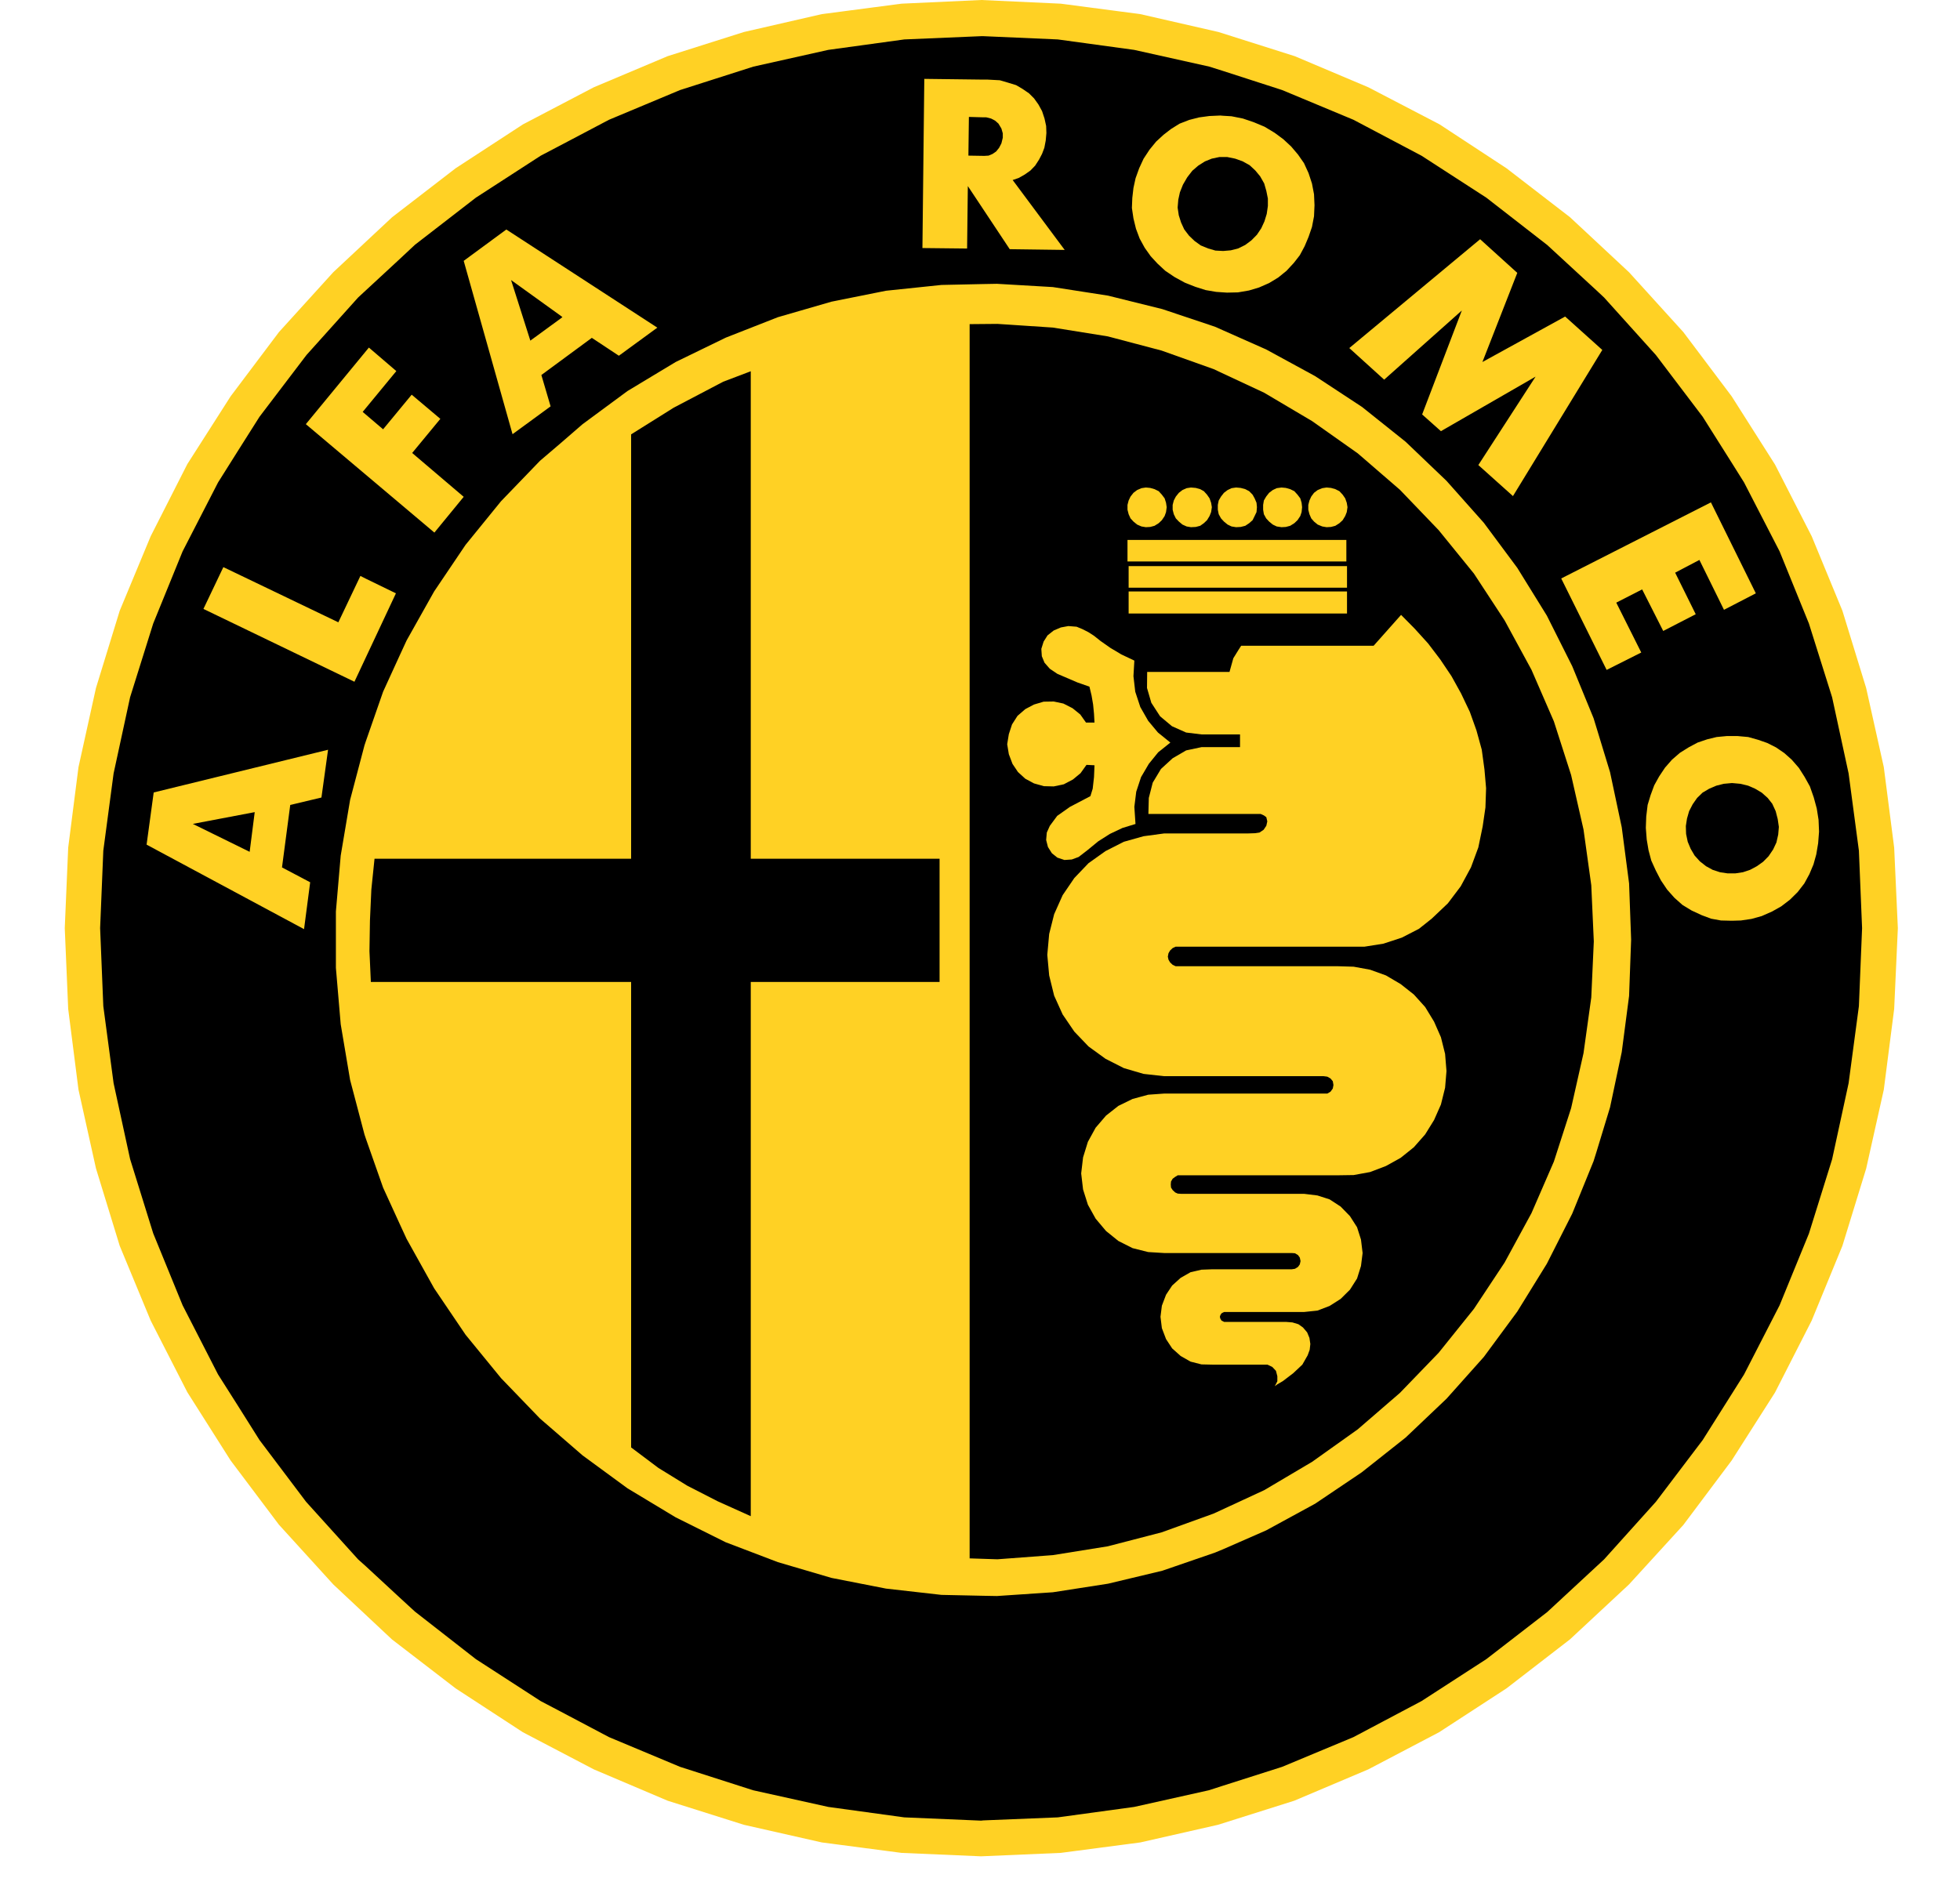 <svg width="24" height="23" viewBox="0 0 24 23" fill="none" xmlns="http://www.w3.org/2000/svg">
<g clip-path="url(#clip0_463_9036)">
<path fill-rule="evenodd" clip-rule="evenodd" d="M23.239 11.368L23.194 10.382L23.067 9.396L22.851 8.427L22.56 7.48L22.184 6.568L21.735 5.69L21.204 4.854L20.612 4.067L19.947 3.334L19.224 2.66L18.447 2.061L17.627 1.523L16.755 1.069L15.854 0.688L14.92 0.392L13.963 0.173L12.989 0.045L12.016 0L11.039 0.045L10.063 0.173L9.109 0.392L8.175 0.688L7.271 1.069L6.404 1.523L5.579 2.061L4.802 2.66L4.081 3.334L3.416 4.067L2.824 4.854L2.294 5.684L1.845 6.568L1.466 7.48L1.175 8.427L0.961 9.396L0.835 10.382L0.793 11.368L0.835 12.357L0.961 13.346L1.175 14.31L1.466 15.259L1.845 16.174L2.294 17.052L2.824 17.888L3.416 18.675L4.081 19.406L4.799 20.079L5.579 20.679L6.402 21.216L7.271 21.671L8.175 22.055L9.109 22.35L10.063 22.566L11.039 22.694L12.013 22.736L12.989 22.694L13.963 22.566L14.914 22.35L15.848 22.055L16.755 21.671L17.622 21.216L18.447 20.679L19.224 20.079L19.947 19.406L20.612 18.678L21.204 17.888L21.735 17.055L22.184 16.174L22.56 15.259L22.851 14.313L23.067 13.346L23.194 12.357L23.239 11.368Z" fill="#FFD124"/>
<path fill-rule="evenodd" clip-rule="evenodd" d="M19.516 11.53L19.485 10.842L19.39 10.16L19.238 9.492L19.027 8.835L18.753 8.204L18.424 7.599L18.048 7.025L17.616 6.493L17.142 5.999L16.626 5.553L16.067 5.158L15.481 4.811L14.861 4.521L14.224 4.294L13.565 4.12L12.892 4.012L12.213 3.967L11.873 3.97V19.087L12.213 19.098L12.892 19.047L13.565 18.939L14.224 18.768L14.861 18.538L15.481 18.251L16.067 17.904L16.626 17.506L17.142 17.06L17.616 16.569L18.048 16.031L18.424 15.463L18.753 14.858L19.027 14.227L19.238 13.573L19.39 12.899L19.485 12.217L19.516 11.53Z" fill="black"/>
<path fill-rule="evenodd" clip-rule="evenodd" d="M13.006 10.692L12.877 10.888L12.759 11.141L12.689 11.414L12.667 11.695L12.689 11.977L12.759 12.25L12.877 12.505L13.034 12.741L13.228 12.94L13.455 13.105L13.702 13.233L13.896 13.287L13.814 13.304L13.612 13.409L13.433 13.551L13.284 13.722L13.172 13.924L13.104 14.143L13.082 14.373L13.104 14.6L13.172 14.819L13.284 15.018L13.433 15.197L13.612 15.336L13.814 15.438L14.036 15.495L14.249 15.507H14.389L14.361 15.518L14.232 15.637L14.134 15.788L14.075 15.956L14.053 16.129L14.075 16.305L14.134 16.473L14.232 16.624L14.361 16.743L14.518 16.825L14.69 16.871L14.847 16.874H15.484V16.88L15.189 17.502L15.731 17.087L15.795 17.047L15.933 16.942L16.073 16.814L16.154 16.669L16.191 16.575L16.202 16.479L16.199 16.382L16.168 16.297L16.123 16.214L16.283 16.169L16.432 16.101L16.561 15.996L16.673 15.873L16.755 15.728L16.822 15.541L16.845 15.348L16.822 15.152L16.755 14.961L16.651 14.796L16.513 14.654L16.37 14.555L16.589 14.552L16.819 14.509L17.038 14.427L17.24 14.313L17.42 14.165L17.577 13.992L17.703 13.796L17.793 13.577L17.852 13.35L17.869 13.119L17.852 12.881L17.793 12.653L17.703 12.437L17.577 12.241L17.42 12.068L17.24 11.917L17.038 11.803L16.85 11.735L16.976 11.713L17.226 11.636L17.465 11.514L17.636 11.369L17.846 11.175L18.017 10.942L18.155 10.692L18.25 10.425L18.309 10.152L18.346 9.905L18.354 9.655L18.334 9.405L18.295 9.152L18.233 8.902L18.143 8.654L18.034 8.424L17.908 8.2L17.765 7.981L17.608 7.776L17.434 7.592L17.145 7.299L16.752 7.751H15.116L15.035 7.873L14.959 8.001L14.937 8.072H14.047L14.053 7.992L13.8 7.873L13.68 7.799L13.567 7.719L13.486 7.66L13.402 7.6L13.318 7.56L13.217 7.518L13.079 7.509L12.945 7.532L12.824 7.586L12.712 7.674L12.633 7.79L12.594 7.927L12.602 8.072L12.656 8.205L12.745 8.313L12.877 8.396L12.998 8.45L12.916 8.433L12.757 8.436L12.602 8.478L12.459 8.555L12.341 8.663L12.252 8.799L12.195 8.95L12.176 9.115L12.198 9.274L12.252 9.428L12.341 9.561L12.465 9.669L12.608 9.746L12.759 9.788L12.922 9.791L12.97 9.777L12.832 9.879L12.72 10.033L12.667 10.155L12.647 10.3L12.684 10.442L12.765 10.562L12.877 10.647L13.006 10.692Z" fill="black"/>
<path fill-rule="evenodd" clip-rule="evenodd" d="M14.331 9.095L14.179 8.972L14.059 8.828L13.963 8.66L13.901 8.472L13.879 8.282L13.89 8.091L13.73 8.015L13.596 7.935L13.475 7.85L13.396 7.787L13.326 7.742L13.253 7.705L13.183 7.676L13.082 7.668L12.99 7.685L12.903 7.722L12.827 7.782L12.779 7.858L12.751 7.947L12.757 8.037L12.79 8.117L12.855 8.191L12.947 8.253L13.194 8.359L13.34 8.41L13.366 8.518L13.385 8.629L13.396 8.742L13.402 8.85H13.298L13.228 8.751L13.133 8.674L13.021 8.617L12.903 8.592L12.779 8.594L12.661 8.629L12.555 8.685L12.459 8.768L12.392 8.873L12.353 8.992L12.333 9.115L12.353 9.237L12.398 9.356L12.465 9.456L12.555 9.538L12.661 9.595L12.782 9.629L12.903 9.632L13.026 9.606L13.138 9.547L13.231 9.47L13.304 9.368L13.402 9.373L13.396 9.518L13.38 9.66L13.352 9.751L13.276 9.791L13.102 9.882L12.945 9.993L12.855 10.115L12.818 10.197L12.81 10.288L12.832 10.374L12.88 10.45L12.947 10.504L13.034 10.533L13.124 10.527L13.208 10.496L13.318 10.411L13.447 10.305L13.59 10.214L13.744 10.141L13.904 10.092L13.89 9.882L13.913 9.697L13.972 9.518L14.067 9.356L14.182 9.214L14.331 9.095Z" fill="#FFD124"/>
<path fill-rule="evenodd" clip-rule="evenodd" d="M17.156 7.531L16.82 7.909H15.198L15.167 7.957L15.102 8.062L15.055 8.23H14.047L14.045 8.426L14.098 8.608L14.205 8.773L14.351 8.895L14.524 8.972L14.712 8.995H15.184V9.151H14.712L14.524 9.191L14.359 9.287L14.216 9.418L14.115 9.586L14.067 9.773L14.062 9.969H15.436L15.476 9.987L15.506 10.009L15.518 10.06L15.506 10.114L15.473 10.163L15.422 10.197L15.369 10.205L15.279 10.208H14.255L14.003 10.242L13.761 10.31L13.537 10.424L13.329 10.572L13.155 10.754L13.012 10.964L12.908 11.197L12.847 11.439L12.824 11.695L12.847 11.947L12.908 12.195L13.012 12.425L13.155 12.635L13.329 12.817L13.537 12.968L13.761 13.082L14.003 13.153L14.255 13.181H16.208L16.253 13.187L16.292 13.209L16.32 13.243L16.328 13.289L16.32 13.332L16.292 13.371L16.253 13.394H14.255L14.059 13.408L13.868 13.46L13.694 13.545L13.543 13.664L13.416 13.812L13.321 13.985L13.262 14.176L13.239 14.372L13.262 14.568L13.321 14.755L13.416 14.926L13.543 15.077L13.694 15.199L13.868 15.287L14.059 15.335L14.255 15.347H15.818L15.857 15.35L15.894 15.372L15.916 15.403L15.925 15.446L15.916 15.486L15.894 15.517L15.857 15.54L15.818 15.546H14.847L14.712 15.551L14.578 15.582L14.457 15.651L14.353 15.745L14.278 15.858L14.227 15.992L14.21 16.128L14.227 16.267L14.278 16.401L14.353 16.515L14.457 16.608L14.578 16.677L14.712 16.711L14.847 16.714H15.52L15.579 16.742L15.624 16.79L15.641 16.856V16.918L15.61 16.978L15.641 16.955L15.708 16.916L15.835 16.819L15.947 16.714L16.012 16.6L16.037 16.532L16.045 16.461L16.034 16.387L16.006 16.319L15.955 16.259L15.899 16.219L15.826 16.197L15.753 16.191H14.99L14.973 16.182L14.957 16.174L14.943 16.151L14.937 16.128L14.943 16.108L14.957 16.086L14.973 16.077L14.99 16.069H15.969L16.132 16.052L16.281 15.995L16.416 15.909L16.53 15.796L16.617 15.659L16.665 15.506L16.685 15.347L16.665 15.182L16.617 15.031L16.53 14.895L16.416 14.778L16.281 14.69L16.132 14.642L15.969 14.622H14.463L14.421 14.619L14.39 14.605L14.359 14.576L14.339 14.545L14.336 14.508L14.339 14.471L14.359 14.437L14.39 14.414L14.421 14.395H16.371L16.575 14.392L16.777 14.355L16.971 14.281L17.151 14.181L17.313 14.051L17.451 13.894L17.56 13.718L17.644 13.528L17.695 13.323L17.712 13.118L17.695 12.908L17.644 12.704L17.56 12.513L17.451 12.334L17.313 12.181L17.151 12.053L16.971 11.947L16.777 11.877L16.575 11.84L16.371 11.834H14.395L14.359 11.817L14.328 11.788L14.308 11.754L14.3 11.717L14.308 11.675L14.328 11.641L14.359 11.612L14.395 11.595H16.707L16.94 11.558L17.165 11.484L17.375 11.376L17.532 11.251L17.729 11.064L17.886 10.856L18.012 10.623L18.102 10.379L18.155 10.123L18.189 9.89L18.197 9.654L18.177 9.424L18.144 9.182L18.079 8.946L17.998 8.719L17.891 8.494L17.773 8.281L17.636 8.077L17.487 7.881L17.322 7.699L17.156 7.531ZM13.82 7.514H16.494V7.244H13.82V7.514ZM13.82 7.198H16.494V6.934H13.82V7.198ZM13.806 6.877H16.486V6.613H13.806V6.877ZM16.5 6.212L16.491 6.158L16.472 6.104L16.441 6.059L16.401 6.016L16.351 5.991L16.298 5.976L16.244 5.971L16.191 5.979L16.135 6.002L16.09 6.036L16.056 6.082L16.034 6.13L16.02 6.184V6.243L16.034 6.298L16.056 6.349L16.09 6.388L16.135 6.425L16.191 6.448L16.244 6.457L16.298 6.454L16.351 6.44L16.401 6.408L16.441 6.371L16.472 6.32L16.491 6.272L16.5 6.212ZM15.944 6.212L15.938 6.158L15.922 6.104L15.888 6.059L15.849 6.016L15.798 5.991L15.745 5.976L15.692 5.971L15.633 5.979L15.585 6.002L15.54 6.036L15.504 6.082L15.476 6.13L15.467 6.184V6.243L15.476 6.298L15.504 6.349L15.54 6.388L15.585 6.425L15.633 6.448L15.692 6.457L15.745 6.454L15.798 6.44L15.849 6.408L15.888 6.371L15.922 6.32L15.938 6.272L15.944 6.212ZM15.391 6.212L15.386 6.158L15.363 6.104L15.338 6.059L15.296 6.016L15.248 5.991L15.192 5.976L15.136 5.971L15.08 5.979L15.032 6.002L14.987 6.036L14.951 6.082L14.923 6.13L14.912 6.184V6.243L14.923 6.298L14.951 6.349L14.987 6.388L15.032 6.425L15.08 6.448L15.136 6.457L15.192 6.454L15.248 6.44L15.296 6.408L15.338 6.371L15.363 6.32L15.386 6.272L15.391 6.212ZM14.839 6.212L14.83 6.158L14.811 6.104L14.78 6.059L14.741 6.016L14.696 5.991L14.642 5.976L14.583 5.971L14.53 5.979L14.479 6.002L14.435 6.036L14.398 6.082L14.373 6.13L14.359 6.184V6.243L14.373 6.298L14.398 6.349L14.435 6.388L14.479 6.425L14.53 6.448L14.583 6.457L14.642 6.454L14.696 6.44L14.741 6.408L14.78 6.371L14.811 6.32L14.83 6.272L14.839 6.212ZM14.286 6.212L14.278 6.158L14.261 6.104L14.227 6.059L14.188 6.016L14.137 5.991L14.084 5.976L14.031 5.971L13.977 5.979L13.924 6.002L13.879 6.036L13.843 6.082L13.82 6.13L13.806 6.184V6.243L13.82 6.298L13.843 6.349L13.879 6.388L13.924 6.425L13.977 6.448L14.031 6.457L14.084 6.454L14.137 6.44L14.188 6.408L14.227 6.371L14.261 6.32L14.278 6.272L14.286 6.212Z" fill="#FFD124"/>
<path fill-rule="evenodd" clip-rule="evenodd" d="M14.462 2.725L14.501 2.81L14.56 2.887L14.628 2.952L14.703 3.006L14.793 3.043L14.883 3.069L14.978 3.074L15.071 3.066L15.161 3.043L15.248 3L15.323 2.944L15.391 2.875L15.444 2.796L15.483 2.711L15.511 2.62L15.525 2.523V2.432L15.506 2.338L15.48 2.247L15.43 2.159L15.371 2.088L15.301 2.023L15.214 1.975L15.124 1.943L15.026 1.923H14.933L14.838 1.943L14.754 1.977L14.672 2.029L14.6 2.091L14.538 2.171L14.485 2.262L14.448 2.355L14.428 2.446L14.42 2.543L14.434 2.637L14.462 2.725ZM12.055 1.909L12.105 1.906L12.153 1.886L12.198 1.855L12.234 1.81L12.262 1.756L12.279 1.687V1.633L12.262 1.574L12.226 1.514L12.184 1.477L12.136 1.452L12.077 1.437H12.041L11.864 1.432L11.858 1.906L12.041 1.909H12.055Z" fill="black"/>
<path fill-rule="evenodd" clip-rule="evenodd" d="M22.762 10.419L22.636 9.473L22.434 8.54L22.15 7.637L21.791 6.753L21.356 5.909L21.213 5.681L20.849 5.104L20.276 4.348L19.642 3.644L19.547 3.555L18.946 3.001L18.2 2.421L17.406 1.907L16.573 1.467L15.7 1.103L14.979 0.87L14.808 0.816L13.888 0.611L12.953 0.483L12.041 0.443H12.016L11.073 0.483L10.142 0.611L9.225 0.816L8.327 1.103L7.457 1.467L6.865 1.779L6.621 1.907L5.827 2.421L5.081 2.998L4.895 3.172L4.48 3.556L4.385 3.644L3.753 4.348L3.178 5.104L2.906 5.534L2.67 5.909L2.236 6.753L1.876 7.637L1.593 8.54L1.391 9.473L1.265 10.419L1.226 11.368L1.265 12.323L1.391 13.267L1.593 14.196L1.876 15.106L2.236 15.987L2.67 16.834L2.906 17.206L3.178 17.638L3.748 18.394L4.385 19.099L4.48 19.184L4.895 19.568L5.08 19.738L5.827 20.321L6.621 20.835L6.865 20.963L7.457 21.276L8.327 21.64L9.222 21.927L10.142 22.131L11.073 22.259L12.013 22.299L12.041 22.296L12.953 22.259L13.888 22.131L14.802 21.927L14.979 21.87L15.7 21.64L16.573 21.276L17.406 20.835L18.2 20.321L18.946 19.744L19.547 19.187L19.642 19.099L20.276 18.394L20.849 17.638L21.213 17.061L21.356 16.834L21.791 15.987L22.15 15.109L22.434 14.199L22.636 13.267L22.762 12.323L22.801 11.368L22.762 10.419ZM18.124 2.93L18.579 3.342L18.152 4.434L19.165 3.877L19.62 4.286L18.526 6.076L18.102 5.696L18.803 4.613L17.644 5.281L17.414 5.076L17.9 3.803L16.949 4.65L16.522 4.263L18.124 2.93ZM13.865 2.424L13.879 2.302L13.905 2.183L13.949 2.061L14.003 1.944L14.076 1.833L14.157 1.734L14.247 1.651L14.339 1.58L14.443 1.515L14.561 1.469L14.682 1.438L14.808 1.421L14.943 1.415L14.979 1.418L15.08 1.424L15.22 1.452L15.355 1.498L15.484 1.552L15.607 1.626L15.714 1.705L15.809 1.793L15.894 1.893L15.967 1.998L16.023 2.12L16.065 2.248L16.09 2.379L16.096 2.513L16.09 2.649L16.065 2.78L16.023 2.902L15.975 3.016L15.916 3.126L15.843 3.22L15.753 3.317L15.652 3.399L15.54 3.467L15.417 3.521L15.293 3.558L15.159 3.581L15.024 3.584L14.979 3.581L14.892 3.575L14.763 3.553L14.637 3.513L14.508 3.462L14.382 3.393L14.269 3.317L14.174 3.229L14.09 3.138L14.017 3.035L13.955 2.922L13.91 2.802L13.879 2.675L13.86 2.547L13.865 2.424ZM11.318 0.966L12.041 0.975H12.095L12.243 0.983L12.342 1.012L12.443 1.043L12.521 1.089L12.6 1.143L12.662 1.205L12.715 1.279L12.76 1.361L12.79 1.452L12.81 1.543L12.813 1.629L12.805 1.72L12.788 1.81L12.76 1.884L12.723 1.955L12.675 2.029L12.617 2.089L12.549 2.137L12.473 2.18L12.4 2.205L13.037 3.061L12.364 3.052L11.851 2.279L11.842 3.044L11.295 3.038L11.318 0.966ZM6.2 2.811L8.049 4.013L7.578 4.357L7.247 4.138L6.629 4.593L6.742 4.977L6.276 5.318L5.678 3.195L6.2 2.811ZM4.517 4.257L4.853 4.545L4.441 5.045L4.691 5.258L5.041 4.834L5.392 5.13L5.047 5.548L5.678 6.085L5.319 6.523L3.745 5.195L4.517 4.257ZM2.735 6.946L4.143 7.622L4.413 7.054L4.48 7.088L4.848 7.267L4.34 8.35L2.491 7.458L2.735 6.946ZM3.936 9.768L3.554 9.859L3.453 10.624L3.798 10.806L3.723 11.38L1.795 10.345L1.882 9.706L4.017 9.183L3.936 9.768ZM19.948 12.198L19.858 12.886L19.715 13.562L19.547 14.114L19.513 14.222L19.252 14.864L18.941 15.478L18.579 16.064L18.169 16.62L17.712 17.132L17.212 17.607L16.674 18.033L16.104 18.417L15.504 18.744L14.979 18.974L14.878 19.016L14.233 19.238L13.568 19.397L12.892 19.502L12.207 19.548L12.041 19.545L11.528 19.534L10.849 19.457L10.181 19.326L9.525 19.133L8.885 18.889L8.273 18.584L7.684 18.229L7.134 17.826L6.865 17.593L6.612 17.374L6.135 16.879L5.701 16.348L5.316 15.779L4.979 15.174L4.895 14.992L4.691 14.546L4.48 13.946L4.463 13.895L4.287 13.227L4.172 12.545L4.113 11.854V11.164L4.172 10.479L4.287 9.797L4.463 9.129L4.48 9.078L4.691 8.472L4.895 8.026L4.979 7.844L5.316 7.244L5.701 6.673L6.135 6.139L6.612 5.644L6.865 5.428L7.134 5.195L7.684 4.789L8.273 4.434L8.888 4.135L9.525 3.885L10.181 3.695L10.849 3.561L11.528 3.49L12.041 3.479L12.207 3.476L12.892 3.516L13.568 3.621L14.233 3.786L14.878 4.002L14.979 4.047L15.504 4.28L16.104 4.607L16.679 4.985L17.212 5.411L17.712 5.889L18.169 6.403L18.579 6.955L18.941 7.54L19.252 8.16L19.513 8.796L19.547 8.907L19.715 9.458L19.858 10.132L19.948 10.82L19.973 11.508L19.948 12.198ZM20.097 7.992L19.673 8.205L19.117 7.085L20.95 6.153L21.5 7.267L21.11 7.469L20.809 6.858L20.512 7.014L20.764 7.523L20.366 7.728L20.108 7.219L19.791 7.381L20.097 7.992ZM22.263 10.328L22.24 10.465L22.206 10.587L22.156 10.706L22.094 10.82L22.013 10.925L21.918 11.019L21.811 11.101L21.699 11.164L21.572 11.22L21.446 11.255L21.317 11.274L21.213 11.277H21.197L21.073 11.274L20.952 11.252L20.837 11.209L20.714 11.152L20.602 11.084L20.503 10.996L20.414 10.896L20.338 10.783L20.276 10.664L20.22 10.541L20.186 10.413L20.164 10.283L20.153 10.14L20.158 10.001L20.175 9.859L20.212 9.737L20.256 9.618L20.316 9.51L20.388 9.402L20.473 9.305L20.571 9.22L20.68 9.152L20.787 9.095L20.905 9.055L21.02 9.027L21.146 9.015H21.275L21.407 9.027L21.528 9.061L21.64 9.1L21.747 9.154L21.848 9.223L21.94 9.305L22.027 9.405L22.097 9.515L22.162 9.632L22.209 9.766L22.246 9.902L22.268 10.041L22.274 10.186L22.263 10.328Z" fill="black"/>
<path fill-rule="evenodd" clip-rule="evenodd" d="M21.743 9.935L21.701 9.844L21.645 9.773L21.572 9.708L21.491 9.66L21.406 9.623L21.311 9.6L21.213 9.591H21.204L21.106 9.6L21.016 9.623L20.929 9.66L20.848 9.708L20.781 9.773L20.727 9.85L20.683 9.935L20.657 10.026L20.643 10.117L20.646 10.214L20.666 10.31L20.702 10.396L20.75 10.478L20.814 10.549L20.89 10.609L20.972 10.654L21.061 10.683L21.154 10.697H21.249L21.342 10.683L21.429 10.654L21.513 10.609L21.589 10.555L21.656 10.487L21.712 10.404L21.752 10.319L21.774 10.222L21.782 10.128L21.768 10.032L21.743 9.935ZM2.361 10.091L3.057 10.433L3.119 9.947L2.361 10.091ZM6.865 3.901L6.887 3.884L6.865 3.867L6.258 3.43L6.494 4.172L6.865 3.901Z" fill="black"/>
<path fill-rule="evenodd" clip-rule="evenodd" d="M7.436 10.16V5.539L7.173 5.752L6.673 6.221L6.222 6.735L5.818 7.29L5.461 7.881L5.161 8.5L4.92 9.14L4.74 9.805L4.676 10.16H7.436ZM7.436 12.357H4.561L4.591 12.539L4.712 13.218L4.897 13.88L5.139 14.528L5.436 15.145L5.789 15.733L6.193 16.288L6.648 16.802L7.145 17.274L7.436 17.484V12.357H7.436ZM9.515 12.357V18.692L10.166 18.894L10.831 19.033L11.505 19.11V12.357H9.515ZM9.515 10.16H11.505V3.947L10.831 4.024L10.166 4.166L9.515 4.365V10.16Z" fill="#FFD124"/>
<path fill-rule="evenodd" clip-rule="evenodd" d="M8.25 4.993L7.728 5.32V10.518H4.586L4.547 10.896L4.53 11.274L4.524 11.649L4.541 12.027H7.728V17.728L8.062 17.979L8.416 18.197L8.789 18.388L9.193 18.57V12.027H11.505V10.518H9.193V4.547L8.856 4.675L8.25 4.993Z" fill="black"/>
</g>
<defs>
<clipPath id="clip0_463_9036">
<rect width="24" height="22.956" fill="white"/>
</clipPath>
</defs>
</svg>
